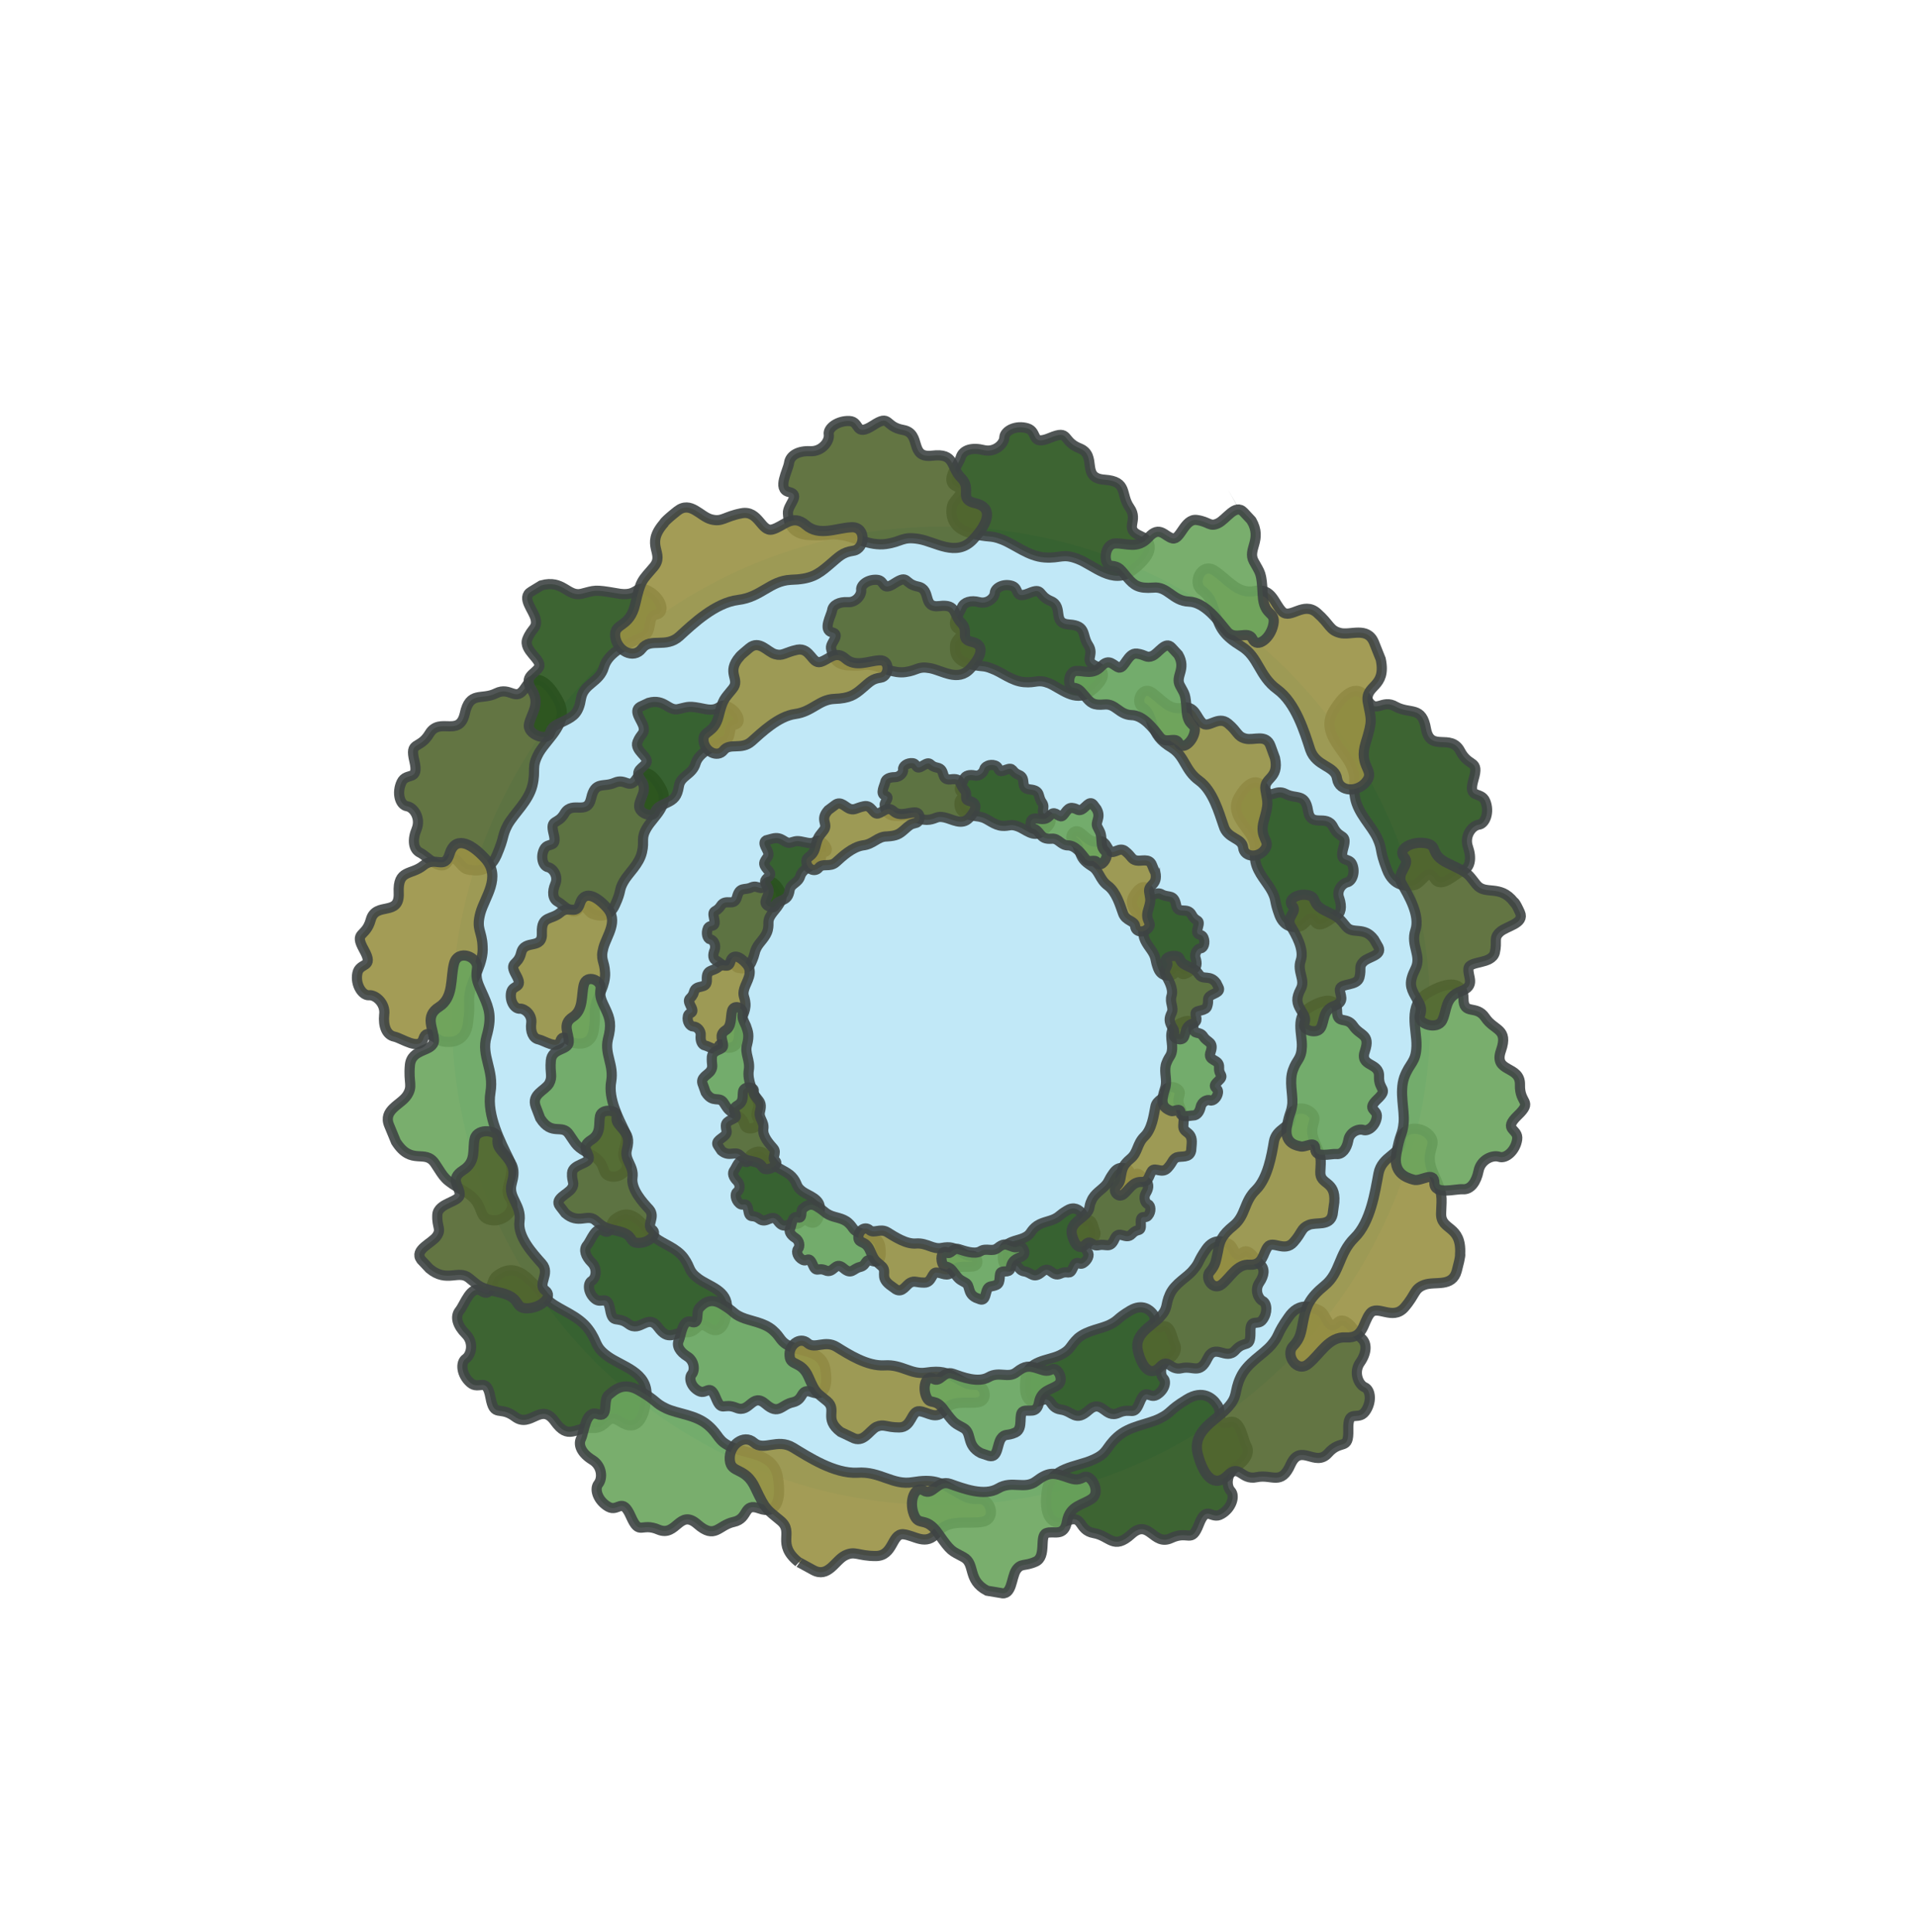 <?xml version="1.0" encoding="utf-8"?>
<!-- Generator: Adobe Illustrator 22.0.1, SVG Export Plug-In . SVG Version: 6.00 Build 0)  -->
<svg version="1.1" xmlns="http://www.w3.org/2000/svg" xmlns:xlink="http://www.w3.org/1999/xlink" x="0px" y="0px"
	 viewBox="0 0 342.8 345.5" style="enable-background:new 0 0 342.8 345.5;" xml:space="preserve">
<style type="text/css">
	.st0{fill:#AFA9A1;}
	.st1{fill:#C9E9F2;}
	.st2{opacity:0.29;}
	.st3{fill:#918C87;}
	.st4{opacity:0.81;fill:#F3FDFF;}
	.st5{opacity:0.52;fill:#918C87;}
	.st6{fill:#7A6E5A;}
	.st7{fill:#685D4E;}
	.st8{fill:#997B58;}
	.st9{fill:url(#SVGID_1_);}
	.st10{opacity:0.86;fill:#E6E8E8;}
	.st11{fill:#F4E8C9;}
	.st12{opacity:0.9;fill:#28541C;}
	.st13{opacity:0.9;fill:#999144;}
	.st14{opacity:0.9;fill:#53662F;}
	.st15{opacity:0.9;fill:#6BA55E;}
	.st16{fill:#E5AE25;}
	.st17{opacity:0.87;}
	.st18{fill:#FFCD2E;}
	.st19{opacity:0.9;}
	.st20{fill:#332B15;}
	.st21{fill:#4A4C4A;}
	.st22{fill:#61A3A0;}
	.st23{fill:#6FBCBA;}
	.st24{fill:#EFEFEF;stroke:#BABABA;stroke-width:1.107;stroke-miterlimit:10;}
	.st25{fill:#D8EAEA;}
	.st26{fill:#C4C4C4;}
	.st27{fill:#5A894E;}
	.st28{fill:#6BA55E;}
	.st29{fill:#A57C5D;}
	.st30{fill:#E5B283;}
	.st31{fill:#E8E467;}
	.st32{fill:#E05F3D;}
	.st33{fill:#CCC244;}
	.st34{fill:#65915A;}
	.st35{fill:#BA5542;}
	.st36{fill:#F7EBA6;}
	.st37{opacity:0.66;}
	.st38{fill:#D3C998;}
	.st39{fill:#5E4E3F;}
	.st40{fill:#EAE9E5;}
	.st41{fill:#D8D8D6;}
	.st42{fill:#6B5848;}
	.st43{fill:#D8D7D4;}
	.st44{fill:#C4C3C0;}
	.st45{fill:#ADACAC;}
	.st46{fill:#6EB7B1;}
	.st47{fill:#7A7857;}
	.st48{fill:#53662F;}
	.st49{fill:#28541C;}
	.st50{opacity:0.9;fill:#FFB05A;}
	.st51{opacity:0.9;fill:#A84E22;}
	.st52{opacity:0.9;fill:#C6472A;}
	.st53{fill:#1452C1;}
	.st54{opacity:0.71;fill:#93B7E2;}
	.st55{opacity:0.44;fill:#C8D6D6;}
	.st56{fill:#C8D6D6;}
	.st57{fill:#EFEFEF;stroke:#BABABA;stroke-width:0.908;stroke-miterlimit:10;}
	.st58{opacity:0.3;clip-path:url(#XMLID_11_);fill:#BACECD;}
	.st59{clip-path:url(#XMLID_11_);fill:#C7DDDB;}
	.st60{opacity:0.7;clip-path:url(#XMLID_11_);fill:#C7DDDB;}
	.st61{opacity:0.66;clip-path:url(#XMLID_11_);fill:#C7DDDB;}
	.st62{fill:#EAEAEA;}
	.st63{opacity:0.5;fill:#AEAFAF;}
	.st64{fill:#9CB7B6;}
	.st65{fill:#3E2004;}
	.st66{fill:#848C96;}
	.st67{fill:#D3D2CF;}
	.st68{fill:#B7B6B3;}
	.st69{opacity:0.92;fill:#6D523A;}
	.st70{fill:#D3B297;}
	.st71{fill:#A8A8A8;}
	.st72{fill:#A33C21;}
	.st73{fill:#BCAB93;}
	.st74{fill:#A89986;}
	.st75{fill:#968777;}
	.st76{fill:#386D20;}
	.st77{fill:url(#SVGID_2_);}
	.st78{opacity:0.22;fill:#F2EEEB;}
	.st79{fill:url(#SVGID_3_);}
	.st80{opacity:0.78;fill:#3E2004;}
	.st81{fill:none;stroke:#EAEAEA;stroke-width:2.636;stroke-miterlimit:10;}
	.st82{fill:#8C7858;}
	.st83{fill:#D8D2CA;}
	.st84{fill:#A55F30;}
	.st85{fill:#8E4A17;}
	.st86{fill:#95A02A;}
	.st87{opacity:0.73;fill:#404424;}
	.st88{fill:#5D672A;}
	.st89{fill:#97AA2C;}
	.st90{fill:#C9BFB5;}
	.st91{fill:#4C4845;}
	.st92{fill:#B5ACA3;}
	.st93{fill:#EDB294;}
	.st94{fill:#67646D;}
	.st95{fill:#F4E7DC;stroke:#BC7D4D;stroke-width:2.835;stroke-miterlimit:10;}
	.st96{fill:#577900;}
	.st97{fill:#E2EAC5;stroke:#577900;stroke-width:2.835;stroke-miterlimit:10;}
	.st98{fill:#E5336A;}
	.st99{fill:#34DEE2;}
	.st100{fill:#4EE234;}
	.st101{fill:#FFAD22;}
	.st102{fill:none;}
	.st103{opacity:0.15;fill:url(#SVGID_4_);}
	.st104{opacity:0.5;fill:url(#SVGID_5_);}
	.st105{fill:url(#SVGID_6_);}
	.st106{opacity:3.000000e-02;fill:none;stroke:#FFFFFF;stroke-width:2;stroke-miterlimit:10;}
	.st107{clip-path:url(#SVGID_8_);}
	.st108{opacity:0.1;}
	.st109{clip-path:url(#SVGID_10_);fill:url(#SVGID_11_);}
	.st110{opacity:0.22;clip-path:url(#SVGID_10_);fill:#F2EEEB;}
	.st111{clip-path:url(#SVGID_10_);fill:url(#SVGID_12_);}
	.st112{clip-path:url(#SVGID_10_);}
	.st113{opacity:0.78;clip-path:url(#SVGID_10_);fill:#3E2004;}
	.st114{clip-path:url(#SVGID_10_);fill:none;stroke:#EAEAEA;stroke-width:2.636;stroke-miterlimit:10;}
	.st115{clip-path:url(#SVGID_10_);fill:#8C7858;}
	.st116{clip-path:url(#SVGID_10_);fill:#EAEAEA;}
	.st117{clip-path:url(#SVGID_10_);fill:#D8D2CA;}
	.st118{fill:#AAD6D5;}
	.st119{fill:#A0773A;}
	.st120{opacity:0.63;fill:#896434;}
	.st121{opacity:0.3;clip-path:url(#XMLID_14_);fill:#BACECD;}
	.st122{clip-path:url(#XMLID_14_);fill:#C7DDDB;}
	.st123{opacity:0.7;clip-path:url(#XMLID_14_);fill:#C7DDDB;}
	.st124{opacity:0.66;clip-path:url(#XMLID_14_);fill:#C7DDDB;}
	.st125{opacity:0.3;clip-path:url(#XMLID_15_);fill:#BACECD;}
	.st126{clip-path:url(#XMLID_15_);fill:#C7DDDB;}
	.st127{opacity:0.7;clip-path:url(#XMLID_15_);fill:#C7DDDB;}
	.st128{opacity:0.66;clip-path:url(#XMLID_15_);fill:#C7DDDB;}
	.st129{opacity:0.3;clip-path:url(#XMLID_18_);fill:#BACECD;}
	.st130{clip-path:url(#XMLID_18_);fill:#C7DDDB;}
	.st131{opacity:0.7;clip-path:url(#XMLID_18_);fill:#C7DDDB;}
	.st132{opacity:0.66;clip-path:url(#XMLID_18_);fill:#C7DDDB;}
	.st133{fill:#C67C24;}
	.st134{opacity:0.63;fill:#AA6B27;}
	.st135{opacity:0.3;clip-path:url(#XMLID_22_);fill:#BACECD;}
	.st136{clip-path:url(#XMLID_22_);fill:#C7DDDB;}
	.st137{opacity:0.7;clip-path:url(#XMLID_22_);fill:#C7DDDB;}
	.st138{opacity:0.66;clip-path:url(#XMLID_22_);fill:#C7DDDB;}
	.st139{opacity:0.3;clip-path:url(#XMLID_23_);fill:#BACECD;}
	.st140{clip-path:url(#XMLID_23_);fill:#C7DDDB;}
	.st141{opacity:0.7;clip-path:url(#XMLID_23_);fill:#C7DDDB;}
	.st142{opacity:0.66;clip-path:url(#XMLID_23_);fill:#C7DDDB;}
	.st143{opacity:0.3;clip-path:url(#XMLID_24_);fill:#BACECD;}
	.st144{clip-path:url(#XMLID_24_);fill:#C7DDDB;}
	.st145{opacity:0.7;clip-path:url(#XMLID_24_);fill:#C7DDDB;}
	.st146{opacity:0.66;clip-path:url(#XMLID_24_);fill:#C7DDDB;}
	.st147{fill:#635040;}
	.st148{fill:#7A6759;}
	.st149{fill:#D39163;}
	.st150{opacity:0.3;clip-path:url(#XMLID_25_);fill:#BACECD;}
	.st151{clip-path:url(#XMLID_25_);fill:#C7DDDB;}
	.st152{opacity:0.7;clip-path:url(#XMLID_25_);fill:#C7DDDB;}
	.st153{opacity:0.66;clip-path:url(#XMLID_25_);fill:#C7DDDB;}
	.st154{fill:#C1C920;}
	.st155{fill:#E5DAD1;}
	.st156{fill:#F2EBE7;}
	.st157{fill:#FFCF48;stroke:#FFCF48;stroke-width:2.284;stroke-linejoin:round;stroke-miterlimit:10;}
	.st158{fill:#8CD665;}
	.st159{fill:#77624D;}
	.st160{fill:#B22E06;}
	.st161{fill:#685340;}
	.st162{fill:#F7CC46;}
	.st163{fill:#F4E8C9;stroke:#D18F2F;stroke-width:1.432;stroke-miterlimit:10;}
	.st164{fill:#B6E5ED;stroke:#191919;stroke-width:0.448;stroke-miterlimit:10;}
	.st165{fill:none;stroke:#191919;stroke-width:0.188;stroke-miterlimit:10;}
	.st166{fill:#44B25B;stroke:#191919;stroke-width:0.188;stroke-miterlimit:10;}
	.st167{fill:#E9F47C;stroke:#191919;stroke-width:0.448;stroke-miterlimit:10;}
	.st168{fill:#191919;}
	.st169{fill:#9B8686;stroke:#191919;stroke-width:0.188;stroke-miterlimit:10;}
	.st170{fill:#C1E8F7;}
	.st171{opacity:0.9;fill:#53662F;stroke:#3F4444;stroke-width:1.052;stroke-miterlimit:10;}
	.st172{opacity:0.9;fill:#999144;stroke:#3F4444;stroke-width:1.052;stroke-miterlimit:10;}
	.st173{opacity:0.9;fill:#6BA55E;stroke:#3F4444;stroke-width:1.052;stroke-miterlimit:10;}
	.st174{opacity:0.9;fill:#28541C;stroke:#3F4444;stroke-width:1.052;stroke-miterlimit:10;}
	.st175{fill:url(#SVGID_13_);stroke:#3F4444;stroke-width:0.913;stroke-miterlimit:10;}
	.st176{fill:#EAEAEA;stroke:#3F4444;stroke-width:0.913;stroke-miterlimit:10;}
	.st177{fill:url(#SVGID_14_);stroke:#0C0C0B;stroke-width:1.242;stroke-miterlimit:10;}
	.st178{fill:#51504F;stroke:#0C0C0B;stroke-width:1.127;stroke-miterlimit:10;}
	.st179{fill:#DEE2DE;stroke:#3F4444;stroke-width:0.498;stroke-miterlimit:10;}
	.st180{fill:#D1D1D1;stroke:#111111;stroke-width:1.099;stroke-miterlimit:10;}
	.st181{fill:#D1D1D1;stroke:#3F4444;stroke-width:0.462;stroke-miterlimit:10;}
	.st182{fill:#E8EAE8;stroke:#3F4444;stroke-width:0.498;stroke-miterlimit:10;}
	.st183{fill:#D1D1D1;stroke:#3F4444;stroke-width:0.462;stroke-linecap:round;stroke-linejoin:round;stroke-miterlimit:10;}
	.st184{fill:none;stroke:#3F4444;stroke-width:0.654;stroke-miterlimit:10;}
	.st185{fill:#F7F4ED;}
	.st186{fill:#BF5200;}
	.st187{fill:#FF0000;}
	.st188{fill:url(#SVGID_15_);stroke:#3F4444;stroke-width:0.913;stroke-miterlimit:10;}
	.st189{fill:url(#SVGID_16_);stroke:#0C0C0B;stroke-width:1.242;stroke-miterlimit:10;}
	.st190{fill:#A87E62;}
	.st191{opacity:0.86;}
	.st192{fill:#3F4444;}
	.st193{opacity:0.86;fill:#3F4444;}
	.st194{fill:url(#SVGID_17_);stroke:#3F4444;stroke-width:0.913;stroke-miterlimit:10;}
	.st195{fill:url(#SVGID_18_);stroke:#0C0C0B;stroke-width:1.242;stroke-miterlimit:10;}
	.st196{fill:#51504F;}
	.st197{fill:#DEE2DE;}
	.st198{fill:#D1D1D1;}
	.st199{fill:#E8EAE8;}
	.st200{fill:#EFEFEF;stroke:#BABABA;stroke-width:0.883;stroke-miterlimit:10;}
	.st201{clip-path:url(#SVGID_20_);}
	.st202{fill:url(#SVGID_21_);}
	.st203{opacity:0.15;fill:url(#SVGID_22_);}
	.st204{opacity:0.5;fill:url(#SVGID_23_);}
	.st205{fill:url(#SVGID_24_);}
	.st206{opacity:0.63;fill:#FFCD2E;}
	.st207{clip-path:url(#XMLID_26_);fill:#B3C4C3;}
	.st208{opacity:0.3;clip-path:url(#XMLID_27_);fill:#BACECD;}
	.st209{clip-path:url(#XMLID_27_);fill:#C7DDDB;}
	.st210{opacity:0.7;clip-path:url(#XMLID_27_);fill:#C7DDDB;}
	.st211{opacity:0.66;clip-path:url(#XMLID_27_);fill:#C7DDDB;}
	.st212{opacity:0.62;}
	.st213{clip-path:url(#XMLID_28_);fill:#B3C4C3;}
	.st214{clip-path:url(#XMLID_29_);fill:#B3C4C3;}
	.st215{fill:#B6E5ED;stroke:#191919;stroke-width:0.775;stroke-miterlimit:10;}
	.st216{fill:none;stroke:#191919;stroke-width:0.326;stroke-miterlimit:10;}
	.st217{fill:#44B25B;stroke:#191919;stroke-width:0.326;stroke-miterlimit:10;}
	.st218{fill:#E9F47C;stroke:#191919;stroke-width:0.775;stroke-miterlimit:10;}
	.st219{fill:#9B8686;stroke:#191919;stroke-width:0.326;stroke-miterlimit:10;}
	.st220{opacity:0.9;fill:#53662F;stroke:#3F4444;stroke-width:1.82;stroke-miterlimit:10;}
	.st221{opacity:0.9;fill:#999144;stroke:#3F4444;stroke-width:1.82;stroke-miterlimit:10;}
	.st222{opacity:0.9;fill:#6BA55E;stroke:#3F4444;stroke-width:1.82;stroke-miterlimit:10;}
	.st223{opacity:0.9;fill:#28541C;stroke:#3F4444;stroke-width:1.82;stroke-miterlimit:10;}
	.st224{fill:url(#SVGID_25_);stroke:#3F4444;stroke-width:1.58;stroke-miterlimit:10;}
	.st225{fill:#EAEAEA;stroke:#3F4444;stroke-width:1.58;stroke-miterlimit:10;}
	.st226{fill:url(#SVGID_26_);stroke:#0C0C0B;stroke-width:2.148;stroke-miterlimit:10;}
	.st227{fill:#51504F;stroke:#0C0C0B;stroke-width:1.95;stroke-miterlimit:10;}
	.st228{fill:#DEE2DE;stroke:#3F4444;stroke-width:0.861;stroke-miterlimit:10;}
	.st229{fill:#D1D1D1;stroke:#111111;stroke-width:1.902;stroke-miterlimit:10;}
	.st230{fill:#D1D1D1;stroke:#3F4444;stroke-width:0.8;stroke-miterlimit:10;}
	.st231{fill:#E8EAE8;stroke:#3F4444;stroke-width:0.861;stroke-miterlimit:10;}
	.st232{fill:#D1D1D1;stroke:#3F4444;stroke-width:0.8;stroke-linecap:round;stroke-linejoin:round;stroke-miterlimit:10;}
	.st233{fill:none;stroke:#3F4444;stroke-width:1.131;stroke-miterlimit:10;}
	.st234{opacity:0.3;clip-path:url(#XMLID_30_);fill:#BACECD;}
	.st235{clip-path:url(#XMLID_30_);fill:#C7DDDB;}
	.st236{opacity:0.7;clip-path:url(#XMLID_30_);fill:#C7DDDB;}
	.st237{opacity:0.66;clip-path:url(#XMLID_30_);fill:#C7DDDB;}
	.st238{opacity:0.3;clip-path:url(#XMLID_31_);fill:#BACECD;}
	.st239{clip-path:url(#XMLID_31_);fill:#C7DDDB;}
	.st240{opacity:0.7;clip-path:url(#XMLID_31_);fill:#C7DDDB;}
	.st241{opacity:0.66;clip-path:url(#XMLID_31_);fill:#C7DDDB;}
	.st242{fill:#FFCF48;stroke:#FFCF48;stroke-width:0.593;stroke-linejoin:round;stroke-miterlimit:10;}
	.st243{fill:#FFCF48;stroke:#FFCF48;stroke-width:0.769;stroke-linejoin:round;stroke-miterlimit:10;}
	.st244{clip-path:url(#XMLID_32_);fill:#B3C4C3;}
	.st245{clip-path:url(#XMLID_33_);fill:#B3C4C3;}
</style>
<g id="Layer_4">
</g>
<g id="Layer_3">
</g>
<g id="Layer_2">
</g>
<g id="Layer_1">
</g>
<g id="Layer_6">
</g>
<g id="Layer_5">
	<g>
		<circle class="st170" cx="168.3" cy="181.7" r="87.5"/>
		<g>
			<path class="st220" d="M110,161.8c1.2-2.6,0.6-2.5,1.5-4.1c0.9-1.6,2.8-3.1,3.3-5.3c0.5-2.1-0.3-2.4,0.9-4.4c1.2-2,4.1-4,2.6-6.9
				c-1.5-2.8-3.2-3.8-4.5-1.8c-1.3,2-1.9-0.2-3.9,0.7c-2,0.9-3.5-0.4-4.2,2.8c-0.7,3.1-3.3,0.4-4.7,2.6c-1.3,2.3-2.7,0.9-2,3.7
				c0.7,2.8-1,1.4-1.7,2.8c-0.7,1.4-0.2,3,0.7,3.2c0.9,0.2,1.9,1.6,1.3,3c-0.6,1.4-0.5,2.7,0.5,3.2c0.9,0.5,2.8,2.7,3.7,1.2
				c1-1.4,1.6,0.8,2.6,1C107.2,163.9,109,164.1,110,161.8z"/>
			<path class="st221" d="M106.2,184.1c0.4-2.8-0.1-2.6,0.3-4.3c0.4-1.7,1.8-3.6,1.7-5.8s-0.9-2.3-0.3-4.5c0.6-2.2,2.8-4.8,0.6-7.2
				s-4.1-2.9-4.8-0.7s-1.9,0.2-3.5,1.6c-1.6,1.4-3.4,0.5-3.3,3.6c0.2,3.2-3.1,1.1-3.7,3.6s-2.3,1.5-0.9,4s-0.6,1.6-0.9,3.1
				c-0.3,1.5,0.6,3,1.6,2.9c0.9,0,2.2,1.1,2,2.6c-0.2,1.5,0.3,2.7,1.3,2.9s3.4,1.9,3.9,0.3c0.5-1.6,1.7,0.4,2.8,0.4
				C104.1,186.8,105.9,186.6,106.2,184.1z"/>
			<path class="st222" d="M96.6,200c2.1,3.3,3.9,0.9,5.2,2.9c1.4,2,1.1,2.1,4,3.7c2.9,1.6,1.5,3.4,3.4,3.8s3.7-1.5,2.6-2.9
				s0.9-3.1-0.1-5.2s-3-5.8-2.4-8.9c0.5-3-1.2-4.8-0.6-7.5c0.7-2.6,0.4-3.7-0.4-5.4c-0.8-1.7-1.1-2.2-0.9-3.7c0.2-1.5-2.5-2.6-3-0.7
				c-0.5,2,0,4.5-2,5.8s-0.6,2.9-0.7,4.5c-0.1,1.5-3,1-3.2,3.3s0.4,2.8-0.3,4.1c-0.8,1.3-3.2,1.9-2.4,4.1
				C96.6,200,96.6,200,96.6,200z"/>
			<path class="st223" d="M116,125.7c2.9-0.8,3.5,1.6,5.4,1.1c1.8-0.4,1.7-0.6,4.6,0s2.5-1.2,4.2-0.4c1.7,0.8,2.6,2.9,1.2,3.2
				s-0.3,2.3-1.9,3c-1.6,0.7-4.5,1.9-5.1,3.9c-0.6,2.1-2.7,2.2-3,4.1s-0.9,2.4-2.2,3c-1.2,0.6-1.7,0.7-2.1,1.7s-3,0.2-2.8-1.3
				s1.6-2.7,0.3-4.5s0.5-2.1,1-3.1c0.5-1-2.2-2.2-1.6-3.7c0.6-1.5,1.3-1.4,1.1-2.6c-0.2-1.2-2-2.9-0.6-3.7
				C116,125.7,116,125.7,116,125.7z"/>
			<path class="st223" d="M114.2,218.2c2.1,2,1.6,2.1,3,3.2c1.4,1.1,3.8,1.8,5.1,3.6s0.7,2.3,2.6,3.7c1.9,1.4,5.3,2.1,5.1,5.3
				c-0.2,3.2-1.4,4.8-3.4,3.4c-2-1.3-1.7,0.9-3.9,0.9c-2.2-0.1-3.1,1.7-5-0.9c-1.9-2.6-3.2,1-5.3-0.6c-2.1-1.6-2.8,0.2-3.3-2.6
				c-0.5-2.8-1.5-0.9-2.7-1.9c-1.2-1-1.4-2.7-0.6-3.2c0.8-0.5,1.1-2.2,0-3.3c-1.1-1.1-1.5-2.3-0.8-3.1c0.7-0.8,1.5-3.5,2.9-2.6
				c1.5,0.9,1.1-1.3,2-2C110.8,217.4,112.3,216.5,114.2,218.2z"/>
			<path class="st222" d="M129,233.2c2.4,1.4,2,1.7,3.6,2.4s4,0.9,5.6,2.3c1.6,1.4,1.2,2.1,3.3,3s5.5,0.7,6.1,3.9
				c0.5,3.2-0.2,5-2.4,4.2c-2.2-0.8-1.3,1.3-3.4,1.8c-2.1,0.4-2.5,2.4-4.9,0.3c-2.4-2.1-2.8,1.7-5.2,0.7c-2.4-1-2.6,0.9-3.7-1.8
				c-1.1-2.7-1.6-0.5-3-1.2s-1.9-2.3-1.3-3c0.6-0.7,0.5-2.4-0.8-3.2c-1.3-0.8-2-1.9-1.5-2.9c0.4-0.9,0.6-3.8,2.2-3.3
				c1.6,0.6,0.8-1.6,1.4-2.4C125.7,233.2,126.9,232,129,233.2z"/>
			<path class="st221" d="M150.3,256.1c-3.1-2.4-0.5-3.9-2.4-5.5c-1.9-1.6-2-1.3-3.3-4.3c-1.3-3-3.3-1.9-3.4-3.8
				c-0.2-1.9,1.8-3.5,3.2-2.3c1.3,1.2,3.1-0.6,5.2,0.7s5.5,3.5,8.6,3.3c3.1-0.2,4.7,1.7,7.4,1.3s3.7,0,5.3,0.9s2.1,1.3,3.6,1.3
				c1.6-0.1,2.4,2.8,0.4,3.1c-2,0.3-4.5-0.5-6,1.4s-3,0.3-4.5,0.2c-1.5-0.1-1.3,2.9-3.6,2.9c-2.4,0-2.7-0.7-4.1-0.1
				c-1.3,0.7-2.3,3-4.3,1.9C150.3,256.1,150.3,256.1,150.3,256.1z"/>
			<path class="st220" d="M101.1,217c2.3,2,3.9,0.1,5.3,1.2s1.2,1.3,4.2,2s1.7,2.1,3.6,2.1s3.5-1.6,2.4-2.4s0.7-2.2-0.5-3.6
				c-1.2-1.3-3.3-3.6-3-5.7c0.3-2.1-1.5-3.1-1-5c0.5-1.9,0.1-2.6-0.7-3.6c-0.9-1.1-1.3-1.3-1.1-2.4c0.1-1.1-2.7-1.4-3,0
				s0.3,3.1-1.6,4.3c-1.9,1.2-0.5,2.1-0.4,3.2c0,1.1-2.9,1.1-3,2.7c-0.1,1.6,0.6,1.8-0.1,2.8c-0.7,1-3.1,1.8-2.1,3.1
				C101.1,217,101.1,217,101.1,217z"/>
			<path class="st223" d="M202.1,234.4c-2.5,1.5-2,1.7-3.6,2.5c-1.6,0.8-4,1-5.7,2.4c-1.6,1.5-1.2,2.1-3.3,3.1
				c-2.1,1-5.7,0.9-6.1,4.1c-0.4,3.2,0.4,4.9,2.7,4c2.2-0.9,1.4,1.3,3.6,1.6s2.6,2.3,5,0.1c2.4-2.1,2.9,1.6,5.3,0.5
				c2.4-1.1,2.7,0.8,3.8-1.9s1.7-0.6,3-1.3c1.4-0.8,1.9-2.4,1.2-3c-0.6-0.7-0.6-2.4,0.7-3.2c1.3-0.8,1.9-1.9,1.4-2.9
				c-0.5-0.9-0.7-3.8-2.4-3.1c-1.6,0.6-0.8-1.6-1.6-2.4C205.6,234.3,204.3,233.1,202.1,234.4z"/>
			<path class="st220" d="M215.7,223.4c-1.6,2.3-1.1,2.3-2.3,3.7c-1.1,1.4-3.3,2.4-4.2,4.4c-0.9,2-0.2,2.4-1.8,4.1s-4.7,3-3.9,6.1
				s2.3,4.5,3.9,2.8s1.8,0.7,3.9,0.2c2.1-0.5,3.2,1.2,4.6-1.7s3.3,0.4,5-1.5c1.7-1.9,2.7-0.2,2.7-3.1c-0.1-2.9,1.3-1.1,2.2-2.4
				c0.9-1.2,0.8-2.9,0-3.3c-0.8-0.4-1.5-2-0.6-3.3c0.9-1.3,1-2.5,0.2-3.2c-0.8-0.7-2.1-3.3-3.3-2.1s-1.4-1.1-2.3-1.6
				C218.8,222,217.1,221.4,215.7,223.4z"/>
			<path class="st221" d="M238.6,215c0.3-3.9-2.6-3-2.5-5.4c0.1-2.4,0.3-2.4-1-5.4s0.8-3.7-0.5-5.1c-1.3-1.4-3.9-1-3.8,0.8
				c0,1.8-2.6,1.9-3,4.3c-0.4,2.4-1.1,6.5-3.2,8.6c-2.2,2.1-1.8,4.6-4,6.4c-2.1,1.7-2.5,2.7-2.8,4.6c-0.4,1.8-0.4,2.4-1.4,3.6
				c-1.1,1.1,0.5,3.6,2.1,2.3s2.7-3.7,5-3.5c2.4,0.1,2.3-2,3.2-3.2s3,1,4.6-0.8s1.3-2.5,2.7-3.1c1.4-0.6,3.8,0.3,4.3-1.9
				C238.6,215,238.6,215,238.6,215z"/>
			<path class="st222" d="M175.4,259.9c-2.7-1.4-1.5-3.6-3.1-4.5s-1.6-0.7-3.4-3.1c-1.7-2.5-2.6-0.8-3.3-2.6
				c-0.7-1.8,0.1-3.9,1.3-3.1c1.2,0.8,1.8-1.5,3.5-0.9c1.7,0.6,4.5,1.7,6.4,0.6c1.9-1.1,3.5,0.3,5-0.9s2.3-1.1,3.6-0.7
				c1.3,0.4,1.7,0.7,2.7,0.2c1-0.5,2.3,1.9,1.1,2.8c-1.2,0.9-3,0.9-3.4,3.1c-0.4,2.2-1.8,1.2-2.8,1.6c-1,0.4,0.1,3.1-1.4,3.8
				s-1.9,0.1-2.6,1.1s-0.5,3.5-2.1,3.1C175.4,259.9,175.4,259.9,175.4,259.9z"/>
			<path class="st223" d="M228.8,163.7c-1-2.7-0.5-2.6-1.3-4.2c-0.8-1.6-2.6-3.3-3-5.4c-0.4-2.2,0.4-2.4-0.7-4.5
				c-1.1-2-3.9-4.2-2.3-7c1.6-2.8,3.4-3.6,4.6-1.5s1.9-0.1,3.8,0.9s3.5-0.2,4,3s3.3,0.5,4.5,2.9s2.6,1,1.8,3.8s1,1.5,1.6,2.9
				c0.6,1.4,0,3-0.9,3.2s-2,1.5-1.4,2.9c0.5,1.5,0.3,2.7-0.6,3.1s-2.9,2.5-3.8,1c-0.9-1.5-1.6,0.7-2.7,0.9
				C231.5,165.9,229.7,166,228.8,163.7z"/>
			<path class="st222" d="M230.1,201.6c0.5-2.8,0.8-2.4,1-4.2c0.1-1.8-0.6-4,0.1-6c0.7-2,1.5-1.9,1.6-4.2c0.1-2.3-1.3-5.4,1.5-7.1
				c2.8-1.6,4.8-1.6,4.8,0.8s1.7,0.8,2.9,2.6c1.2,1.8,3.1,1.4,2.1,4.4c-1.1,3,2.6,2,2.5,4.6c-0.1,2.6,1.8,2.1-0.3,4.1
				c-2.1,2,0.1,1.7-0.1,3.2c-0.2,1.5-1.5,2.6-2.4,2.3c-0.9-0.3-2.5,0.4-2.7,1.9c-0.3,1.5-1.1,2.5-2.1,2.4c-1-0.1-3.8,0.8-3.8-0.9
				c0-1.7-1.8-0.1-2.8-0.5C231.3,204.8,229.7,204.1,230.1,201.6z"/>
			<path class="st221" d="M228,135.6c0.8,3.8-2.1,3.4-1.7,5.7c0.4,2.4,0.6,2.3-0.3,5.5c-0.9,3.2,1.3,3.5,0.2,5.1s-3.7,1.5-3.9-0.3
				c-0.2-1.8-2.8-1.5-3.5-3.9c-0.8-2.3-1.9-6.3-4.4-8.1c-2.5-1.8-2.5-4.3-4.8-5.8c-2.3-1.4-2.8-2.4-3.5-4.1
				c-0.6-1.8-0.7-2.4-1.9-3.3s0-3.7,1.7-2.6c1.7,1.1,3.1,3.3,5.5,2.8c2.3-0.5,2.5,1.7,3.6,2.7c1.1,1.1,2.8-1.4,4.6,0.1
				c1.8,1.5,1.6,2.3,3.1,2.7c1.5,0.4,3.7-0.9,4.5,1.3C228,135.6,228,135.6,228,135.6z"/>
			<path class="st220" d="M245.7,168c-1.8-2.4-3.8-0.8-5-2.3c-1.2-1.4-1-1.5-3.7-2.8c-2.7-1.3-1.3-2.4-3.1-2.8s-3.8,0.8-2.8,1.9
				c1,1.1-1.2,2-0.3,3.6c0.9,1.5,2.5,4.2,1.8,6.2s0.9,3.4,0,5.1s-0.7,2.5,0,3.7s1,1.5,0.6,2.6c-0.3,1,2.3,1.9,3,0.6s0.3-3.1,2.4-3.9
				s0.9-2,1-3c0.2-1.1,3.1-0.5,3.5-2.1s-0.2-1.9,0.7-2.8s3.4-1.1,2.7-2.6C245.7,168,245.7,168,245.7,168z"/>
			<path class="st223" d="M173.1,118.7c2.8,0.7,2.6,0.2,4.3,0.9c1.7,0.6,3.5,2.2,5.7,2.4c2.2,0.2,2.4-0.6,4.5,0.2
				c2.1,0.9,4.6,3.4,7.2,1.6c2.6-1.9,3.3-3.7,1.1-4.7c-2.2-1-0.1-1.9-1.3-3.7c-1.2-1.8-0.2-3.5-3.4-3.7c-3.2-0.2-0.9-3.2-3.3-4.2
				s-1.3-2.5-3.9-1.4c-2.7,1.1-1.6-0.8-3-1.3c-1.5-0.5-3,0.3-3.1,1.2c0,0.9-1.3,2.1-2.8,1.7s-2.7,0-3.1,0.9c-0.3,1-2.2,3.1-0.6,3.9
				s-0.5,1.7-0.6,2.8S170.7,118,173.1,118.7z"/>
			<path class="st220" d="M151.7,119c2.8,0.2,2.6-0.3,4.3,0c1.8,0.3,3.8,1.5,5.9,1.2c2.2-0.3,2.2-1.1,4.4-0.7c2.2,0.4,5,2.5,7.2,0.1
				s2.6-4.3,0.3-4.8s-0.4-1.9-1.9-3.4c-1.5-1.5-0.7-3.4-3.9-3c-3.2,0.4-1.3-3-3.9-3.5c-2.5-0.5-1.6-2.2-4.1-0.6
				c-2.4,1.6-1.6-0.5-3.2-0.6s-2.9,0.9-2.8,1.8c0.1,0.9-0.9,2.3-2.4,2.2c-1.5-0.1-2.7,0.5-2.8,1.5c-0.2,1-1.7,3.5,0,3.9
				c1.6,0.4-0.3,1.8-0.2,2.8C148.9,117.2,149.2,118.9,151.7,119z"/>
			<path class="st221" d="M132.3,117.4c-2.6,3,0.2,4-1.3,5.8c-1.5,1.9-1.7,1.7-2.5,4.9s-2.9,2.5-2.7,4.4c0.2,1.9,2.5,3.1,3.6,1.7
				c1.1-1.4,3.2,0,5-1.6c1.8-1.6,4.8-4.5,7.8-4.9s4.3-2.6,7-2.7s3.6-0.7,5-1.9c1.4-1.2,1.8-1.7,3.3-1.9c1.5-0.2,1.8-3.2-0.2-3.1
				s-4.3,1.3-6.1-0.3s-3,0.2-4.5,0.6s-1.8-2.6-4.1-2.2c-2.3,0.5-2.6,1.2-4,0.8c-1.4-0.4-2.8-2.6-4.6-1.1S132.3,117.4,132.3,117.4z"
				/>
			<path class="st222" d="M210.7,117.1c1.5,2.6-0.6,3.8,0.3,5.5c0.9,1.7,1,1.4,1.2,4.5s1.8,2.1,1.4,3.9c-0.4,1.8-2.2,3.2-2.8,1.9
				c-0.6-1.3-2.3,0.3-3.4-1.1c-1.1-1.4-2.9-3.9-5.1-3.9c-2.2-0.1-2.8-2.1-4.8-1.9c-2,0.2-2.5-0.3-3.4-1.4c-0.9-1-1.1-1.5-2.2-1.6
				c-1.1-0.1-0.9-2.9,0.5-3s3,0.8,4.5-0.8s2.2-0.1,3.2,0.2c1,0.2,1.6-2.7,3.2-2.5c1.6,0.2,1.7,0.9,2.8,0.4s2.3-2.7,3.4-1.5
				C210.7,117.1,210.7,117.1,210.7,117.1z"/>
		</g>
		<g>
			<path class="st220" d="M134.4,172c0.7-1.6,0.4-1.5,0.9-2.5c0.5-1,1.7-1.9,2-3.2c0.3-1.3-0.2-1.5,0.6-2.7s2.5-2.5,1.6-4.2
				c-0.9-1.7-2-2.3-2.7-1.1c-0.8,1.2-1.2-0.1-2.4,0.4c-1.2,0.6-2.1-0.2-2.6,1.7c-0.5,1.9-2,0.2-2.9,1.6s-1.6,0.5-1.2,2.3
				s-0.6,0.9-1.1,1.7c-0.4,0.9-0.1,1.9,0.4,2c0.6,0.1,1.1,1,0.8,1.9c-0.4,0.9-0.3,1.7,0.3,1.9c0.6,0.3,1.7,1.6,2.3,0.7
				c0.6-0.9,1,0.5,1.6,0.6S133.8,173.5,134.4,172z"/>
			<path class="st221" d="M132.1,185.7c0.2-1.7,0-1.6,0.2-2.6s1.1-2.2,1-3.6c-0.1-1.3-0.6-1.4-0.2-2.7c0.4-1.3,1.7-2.9,0.4-4.4
				c-1.3-1.5-2.5-1.8-2.9-0.4s-1.2,0.1-2.2,1c-1,0.8-2.1,0.3-2,2.2c0.1,1.9-1.9,0.7-2.3,2.2c-0.4,1.5-1.4,0.9-0.6,2.5
				c0.9,1.6-0.4,1-0.5,1.9c-0.2,0.9,0.4,1.8,1,1.8s1.4,0.7,1.3,1.6c-0.1,0.9,0.2,1.7,0.8,1.8c0.6,0.1,2.1,1.2,2.4,0.2
				c0.3-1,1.1,0.2,1.7,0.2C130.8,187.4,131.9,187.2,132.1,185.7z"/>
			<path class="st222" d="M126.2,195.4c1.3,2,2.4,0.6,3.2,1.8c0.8,1.2,0.7,1.3,2.4,2.3c1.8,1,0.9,2.1,2.1,2.3
				c1.2,0.2,2.3-0.9,1.6-1.8c-0.7-0.9,0.6-1.9-0.1-3.2c-0.7-1.3-1.8-3.6-1.5-5.4s-0.8-3-0.3-4.6c0.4-1.6,0.2-2.2-0.2-3.3
				c-0.5-1.1-0.7-1.3-0.6-2.3s-1.6-1.6-1.9-0.4c-0.3,1.2,0,2.8-1.2,3.5c-1.2,0.8-0.4,1.8-0.4,2.7c0,0.9-1.8,0.6-2,2
				c-0.1,1.4,0.3,1.7-0.2,2.5s-2,1.2-1.4,2.5C126.2,195.4,126.2,195.4,126.2,195.4z"/>
			<path class="st223" d="M138.1,150c1.8-0.5,2.2,1,3.3,0.7c1.1-0.3,1-0.4,2.8,0c1.8,0.4,1.5-0.7,2.5-0.2c1,0.5,1.6,1.8,0.7,1.9
				s-0.2,1.4-1.2,1.9c-1,0.4-2.7,1.1-3.1,2.4c-0.4,1.3-1.7,1.3-1.9,2.5c-0.2,1.2-0.6,1.5-1.3,1.8s-1,0.4-1.3,1
				c-0.2,0.6-1.9,0.1-1.7-0.8s1-1.6,0.2-2.8c-0.8-1.1,0.3-1.3,0.6-1.9c0.3-0.6-1.3-1.4-1-2.3c0.4-0.9,0.8-0.9,0.7-1.6
				c-0.1-0.7-1.2-1.8-0.4-2.3C138.1,150,138.1,150,138.1,150z"/>
			<path class="st223" d="M137,206.6c1.3,1.2,1,1.3,1.8,2c0.9,0.7,2.3,1.1,3.1,2.2s0.4,1.4,1.6,2.3c1.1,0.8,3.3,1.3,3.1,3.2
				c-0.1,2-0.9,2.9-2.1,2.1c-1.2-0.8-1,0.6-2.4,0.5c-1.3-0.1-1.9,1-3-0.5s-2,0.6-3.3-0.4c-1.3-1-1.7,0.2-2-1.6
				c-0.3-1.7-0.9-0.5-1.6-1.2c-0.7-0.6-0.8-1.7-0.4-2c0.5-0.3,0.7-1.3,0-2s-0.9-1.4-0.5-1.9c0.4-0.5,0.9-2.2,1.8-1.6
				c0.9,0.6,0.7-0.8,1.2-1.2C134.9,206.1,135.9,205.5,137,206.6z"/>
			<path class="st222" d="M146.1,215.8c1.5,0.9,1.2,1,2.2,1.5c1,0.5,2.4,0.5,3.4,1.4c1,0.9,0.7,1.3,2,1.8c1.3,0.5,3.4,0.5,3.7,2.4
				c0.3,2-0.1,3.1-1.5,2.6c-1.3-0.5-0.8,0.8-2.1,1.1c-1.3,0.3-1.5,1.5-3,0.2c-1.5-1.3-1.7,1.1-3.2,0.4c-1.4-0.6-1.6,0.6-2.3-1.1
				c-0.7-1.6-1-0.3-1.8-0.8c-0.8-0.4-1.2-1.4-0.8-1.9s0.3-1.5-0.5-2c-0.8-0.5-1.2-1.2-0.9-1.7c0.3-0.6,0.3-2.3,1.3-2
				c1,0.4,0.5-1,0.9-1.5C144,215.8,144.8,215,146.1,215.8z"/>
			<path class="st221" d="M159.1,229.8c-1.9-1.5-0.3-2.4-1.5-3.4c-1.1-1-1.2-0.8-2-2.7s-2-1.2-2.1-2.3c-0.1-1.2,1.1-2.2,2-1.4
				c0.8,0.7,1.9-0.4,3.2,0.4c1.3,0.8,3.4,2.2,5.2,2c1.9-0.1,2.9,1.1,4.5,0.8s2.2,0,3.2,0.6c1,0.6,1.3,0.8,2.2,0.8
				c1,0,1.5,1.7,0.2,1.9s-2.8-0.3-3.7,0.9c-0.9,1.1-1.8,0.2-2.8,0.2c-0.9-0.1-0.8,1.8-2.2,1.8c-1.5,0-1.7-0.4-2.5,0
				c-0.8,0.4-1.4,1.9-2.6,1.2C159.1,229.8,159.1,229.8,159.1,229.8z"/>
			<path class="st220" d="M129,205.8c1.4,1.2,2.4,0,3.3,0.8s0.8,0.8,2.6,1.2s1.1,1.3,2.2,1.3c1.1,0,2.2-1,1.5-1.5
				c-0.7-0.5,0.4-1.4-0.3-2.2c-0.7-0.8-2-2.2-1.8-3.5c0.2-1.3-0.9-1.9-0.6-3.1c0.3-1.2,0.1-1.6-0.4-2.2c-0.5-0.7-0.8-0.8-0.7-1.5
				c0.1-0.7-1.6-0.9-1.9,0c-0.2,0.9,0.2,1.9-1,2.6c-1.2,0.7-0.3,1.3-0.3,1.9s-1.8,0.7-1.8,1.7s0.4,1.1-0.1,1.7s-1.9,1.1-1.3,1.9
				C129,205.8,129,205.8,129,205.8z"/>
			<path class="st223" d="M190.8,216.5c-1.5,0.9-1.2,1-2.2,1.5c-1,0.5-2.5,0.6-3.5,1.5c-1,0.9-0.7,1.3-2,1.9s-3.5,0.6-3.7,2.5
				c-0.3,1.9,0.3,3,1.6,2.5s0.9,0.8,2.2,1c1.3,0.2,1.6,1.4,3.1,0.1c1.5-1.3,1.8,1,3.3,0.3c1.5-0.7,1.6,0.5,2.3-1.1
				c0.7-1.6,1-0.3,1.8-0.8c0.8-0.5,1.2-1.5,0.8-1.9c-0.4-0.4-0.4-1.5,0.4-2c0.8-0.5,1.2-1.2,0.9-1.8c-0.3-0.6-0.4-2.3-1.4-1.9
				s-0.5-0.9-1-1.4S192.1,215.7,190.8,216.5z"/>
			<path class="st220" d="M199.1,209.8c-1,1.4-0.7,1.4-1.4,2.2c-0.7,0.8-2,1.5-2.5,2.7c-0.6,1.2-0.1,1.5-1.1,2.5s-2.9,1.8-2.4,3.7
				s1.4,2.7,2.4,1.7c1-1,1.1,0.4,2.4,0.1c1.3-0.3,2,0.7,2.8-1.1c0.8-1.8,2,0.3,3.1-0.9c1.1-1.2,1.7-0.1,1.6-1.9s0.8-0.7,1.3-1.4
				c0.6-0.7,0.5-1.8,0-2s-0.9-1.2-0.4-2c0.5-0.8,0.6-1.6,0.1-2c-0.5-0.4-1.3-2-2-1.3c-0.7,0.7-0.8-0.7-1.4-1
				C201,208.9,200,208.5,199.1,209.8z"/>
			<path class="st221" d="M213.1,204.6c0.2-2.4-1.6-1.8-1.5-3.3s0.2-1.4-0.6-3.3c-0.8-1.8,0.5-2.3-0.3-3.1c-0.8-0.8-2.4-0.6-2.3,0.5
				s-1.6,1.2-1.8,2.6c-0.3,1.5-0.6,4-2,5.3c-1.3,1.3-1.1,2.8-2.4,3.9c-1.3,1.1-1.5,1.7-1.7,2.8s-0.2,1.5-0.9,2.2s0.3,2.2,1.3,1.4
				s1.6-2.2,3.1-2.2c1.5,0.1,1.4-1.2,2-2c0.6-0.7,1.8,0.6,2.8-0.5c1-1.1,0.8-1.5,1.6-1.9c0.9-0.3,2.3,0.2,2.6-1.2
				C213.1,204.6,213.1,204.6,213.1,204.6z"/>
			<path class="st222" d="M174.5,232.1c-1.6-0.8-0.9-2.2-1.9-2.7c-1-0.6-1-0.4-2.1-1.9s-1.6-0.5-2-1.6c-0.4-1.1,0.1-2.4,0.8-1.9
				s1.1-0.9,2.1-0.6s2.8,1,3.9,0.4c1.1-0.7,2.1,0.2,3.1-0.6s1.4-0.7,2.2-0.4c0.8,0.3,1,0.4,1.6,0.1c0.6-0.3,1.4,1.2,0.7,1.7
				s-1.8,0.5-2.1,1.9c-0.2,1.3-1.1,0.7-1.7,1c-0.6,0.2,0,1.9-0.9,2.3s-1.2,0.1-1.6,0.7c-0.4,0.6-0.3,2.2-1.3,1.9
				C174.5,232.1,174.5,232.1,174.5,232.1z"/>
			<path class="st223" d="M207.1,173.2c-0.6-1.6-0.3-1.6-0.8-2.6c-0.5-1-1.6-2-1.8-3.3s0.2-1.5-0.4-2.7s-2.4-2.6-1.4-4.3
				c1-1.7,2.1-2.2,2.8-0.9c0.7,1.3,1.2-0.1,2.3,0.6c1.2,0.6,2.1-0.1,2.5,1.8c0.3,1.9,2,0.3,2.8,1.8s1.6,0.6,1.1,2.3
				c-0.5,1.7,0.6,0.9,1,1.8c0.4,0.9,0,1.9-0.5,1.9s-1.2,0.9-0.9,1.8c0.3,0.9,0.2,1.7-0.4,1.9c-0.6,0.3-1.8,1.5-2.3,0.6
				c-0.5-0.9-1,0.4-1.6,0.5S207.7,174.7,207.1,173.2z"/>
			<path class="st222" d="M207.9,196.4c0.3-1.7,0.5-1.5,0.6-2.6s-0.4-2.5,0.1-3.7c0.5-1.3,0.9-1.2,1-2.5c0.1-1.4-0.8-3.3,0.9-4.3
				c1.7-1,2.9-1,2.9,0.5c0,1.4,1.1,0.5,1.8,1.6s1.9,0.9,1.3,2.7c-0.7,1.8,1.6,1.2,1.5,2.8c-0.1,1.6,1.1,1.3-0.2,2.5
				c-1.3,1.2,0.1,1,0,2c-0.1,0.9-0.9,1.6-1.4,1.4c-0.5-0.2-1.5,0.2-1.7,1.2c-0.2,0.9-0.7,1.5-1.3,1.5c-0.6,0-2.3,0.5-2.3-0.5
				c0-1-1.1-0.1-1.7-0.3C208.7,198.4,207.7,198,207.9,196.4z"/>
			<path class="st221" d="M206.6,156c0.5,2.4-1.3,2.1-1.1,3.5s0.4,1.4-0.2,3.3c-0.6,1.9,0.8,2.2,0.1,3.1c-0.7,1-2.3,0.9-2.4-0.2
				c-0.1-1.1-1.7-0.9-2.2-2.4c-0.5-1.4-1.2-3.8-2.7-4.9c-1.5-1.1-1.5-2.7-2.9-3.5c-1.4-0.9-1.7-1.4-2.1-2.5c-0.4-1.1-0.4-1.4-1.2-2
				c-0.8-0.6,0-2.2,1.1-1.6c1.1,0.7,1.9,2,3.3,1.7c1.4-0.3,1.5,1,2.2,1.7c0.7,0.7,1.7-0.9,2.8,0.1c1.1,0.9,1,1.4,1.9,1.6
				c0.9,0.2,2.3-0.5,2.8,0.8S206.6,156,206.6,156z"/>
			<path class="st220" d="M217.5,175.8c-1.1-1.5-2.3-0.5-3-1.4c-0.7-0.9-0.6-0.9-2.3-1.7s-0.8-1.5-1.9-1.7s-2.3,0.5-1.7,1.1
				c0.6,0.6-0.7,1.2-0.2,2.2c0.5,0.9,1.5,2.5,1.1,3.8c-0.4,1.2,0.5,2.1,0,3.1s-0.4,1.5,0,2.3c0.4,0.7,0.6,0.9,0.4,1.6
				c-0.2,0.6,1.4,1.2,1.8,0.4c0.4-0.8,0.2-1.9,1.5-2.4c1.3-0.5,0.5-1.2,0.6-1.9c0.1-0.6,1.9-0.3,2.1-1.3c0.3-1-0.1-1.2,0.4-1.7
				c0.5-0.5,2.1-0.7,1.6-1.6C217.5,175.8,217.5,175.8,217.5,175.8z"/>
			<path class="st223" d="M173.1,145.7c1.7,0.4,1.6,0.2,2.6,0.5s2.1,1.4,3.5,1.5c1.3,0.1,1.4-0.4,2.8,0.1s2.8,2.1,4.4,0.9
				c1.6-1.2,2-2.3,0.7-2.9c-1.3-0.6,0-1.2-0.8-2.3s-0.1-2.1-2.1-2.3s-0.5-2-2-2.6c-1.5-0.6-0.8-1.5-2.4-0.9
				c-1.6,0.7-0.9-0.5-1.9-0.8c-0.9-0.3-1.8,0.2-1.9,0.7s-0.8,1.3-1.7,1.1c-0.9-0.2-1.7,0-1.9,0.6s-1.3,1.9-0.4,2.4
				c1,0.5-0.3,1-0.4,1.7S171.6,145.3,173.1,145.7z"/>
			<path class="st220" d="M160,145.9c1.7,0.1,1.6-0.2,2.6,0c1.1,0.2,2.3,0.9,3.6,0.7c1.3-0.2,1.3-0.7,2.7-0.4s3.1,1.5,4.4,0.1
				s1.6-2.6,0.2-3c-1.4-0.3-0.2-1.1-1.1-2.1s-0.4-2.1-2.4-1.8c-1.9,0.2-0.8-1.8-2.4-2.1s-1-1.3-2.5-0.4c-1.5,1-1-0.3-1.9-0.4
				s-1.8,0.5-1.7,1.1s-0.6,1.4-1.5,1.4c-0.9,0-1.6,0.3-1.7,0.9c-0.1,0.6-1,2.1,0,2.4s-0.2,1.1-0.1,1.7S158.4,145.8,160,145.9z"/>
			<path class="st221" d="M148.1,144.9c-1.6,1.8,0.1,2.4-0.8,3.6s-1,1-1.5,3c-0.5,2-1.7,1.5-1.6,2.7c0.1,1.2,1.5,1.9,2.2,1
				c0.7-0.9,2,0,3.1-1s2.9-2.7,4.8-3c1.9-0.2,2.6-1.6,4.3-1.6c1.7-0.1,2.2-0.4,3.1-1.2c0.9-0.8,1.1-1,2-1.2c0.9-0.1,1.1-1.9-0.1-1.9
				s-2.7,0.8-3.8-0.2c-1.1-1-1.8,0.1-2.8,0.4c-0.9,0.2-1.1-1.6-2.5-1.3c-1.4,0.3-1.6,0.7-2.4,0.5c-0.9-0.2-1.7-1.6-2.8-0.7
				C148.1,144.9,148.1,144.9,148.1,144.9z"/>
			<path class="st222" d="M196.1,144.7c0.9,1.6-0.4,2.3,0.2,3.3c0.5,1,0.6,0.9,0.7,2.7c0.1,1.8,1.1,1.3,0.9,2.4
				c-0.2,1.1-1.3,2-1.7,1.2s-1.4,0.2-2.1-0.7c-0.7-0.9-1.8-2.4-3.1-2.4c-1.3,0-1.7-1.3-2.9-1.2c-1.2,0.1-1.6-0.2-2.1-0.8
				s-0.7-0.9-1.3-1s-0.6-1.8,0.3-1.8c0.9-0.1,1.8,0.5,2.7-0.5c0.9-1,1.3,0,2,0.1c0.6,0.1,1-1.6,2-1.5c1,0.1,1,0.6,1.7,0.3
				c0.7-0.3,1.4-1.7,2.1-0.9C196.1,144.7,196.1,144.7,196.1,144.7z"/>
		</g>
		<g>
			<path class="st220" d="M88.8,153c1.5-3.5,0.9-3.4,2-5.5c1.2-2.1,3.7-4.2,4.4-7c0.7-2.9-0.3-3.2,1.2-5.9c1.6-2.7,5.5-5.4,3.5-9.2
				c-2-3.8-4.3-5.1-6-2.4s-2.6-0.3-5.2,1s-4.7-0.5-5.6,3.7c-1,4.2-4.5,0.5-6.3,3.5s-3.6,1.2-2.7,4.9c0.9,3.8-1.4,1.9-2.3,3.8
				c-0.9,1.9-0.3,4.1,1,4.3c1.2,0.2,2.5,2.1,1.7,4.1c-0.8,1.9-0.6,3.6,0.6,4.2c1.3,0.6,3.7,3.6,5,1.6c1.3-1.9,2.1,1.1,3.5,1.4
				C85.1,155.8,87.4,156.1,88.8,153z"/>
			<path class="st221" d="M83.7,182.9c0.5-3.8-0.1-3.5,0.4-5.8s2.4-4.9,2.2-7.8c-0.1-2.9-1.2-3-0.4-6c0.8-2.9,3.8-6.4,0.9-9.7
				c-2.9-3.2-5.5-3.9-6.4-0.9c-0.9,3-2.5,0.3-4.7,2.1c-2.2,1.8-4.6,0.6-4.4,4.9c0.2,4.3-4.1,1.5-5,4.8c-0.9,3.3-3.1,2-1.2,5.4
				c1.9,3.4-0.8,2.1-1.2,4.2c-0.4,2,0.9,4,2.1,3.9s3,1.5,2.7,3.5c-0.2,2,0.4,3.6,1.8,3.9c1.4,0.3,4.5,2.6,5.2,0.4
				c0.7-2.2,2.3,0.5,3.8,0.5C80.9,186.5,83.3,186.3,83.7,182.9z"/>
			<path class="st222" d="M70.8,204.2c2.8,4.4,5.2,1.2,7,3.9s1.5,2.8,5.3,5s2.1,4.6,4.6,5.1c2.5,0.5,4.9-2,3.5-3.9
				c-1.4-1.9,1.3-4.1-0.2-7c-1.4-2.9-4-7.8-3.3-11.9c0.7-4.1-1.7-6.5-0.7-10s0.5-4.9-0.5-7.2c-1-2.3-1.5-2.9-1.2-5
				c0.3-2.1-3.4-3.5-4.1-0.9c-0.7,2.6,0,6.1-2.7,7.8s-0.9,3.9-0.9,6c-0.1,2.1-4,1.3-4.3,4.4c-0.3,3.2,0.6,3.7-0.5,5.4
				c-1.1,1.7-4.4,2.6-3.2,5.4C70.8,204.2,70.8,204.2,70.8,204.2z"/>
			<path class="st223" d="M96.8,104.7c3.9-1.1,4.7,2.1,7.2,1.5c2.4-0.6,2.2-0.8,6.2-0.1c4,0.8,3.3-1.6,5.6-0.5
				c2.3,1.1,3.4,3.9,1.6,4.3c-1.9,0.4-0.4,3.1-2.6,4.1c-2.2,1-6,2.5-6.8,5.3c-0.8,2.8-3.6,2.9-4.1,5.6c-0.4,2.6-1.3,3.2-2.9,4
				s-2.3,0.9-2.7,2.3c-0.5,1.4-4.1,0.2-3.7-1.7c0.4-1.9,2.1-3.6,0.5-6.1c-1.6-2.5,0.6-2.8,1.3-4.1c0.6-1.3-2.9-3-2.1-5
				c0.8-2,1.8-1.9,1.5-3.5s-2.7-3.9-0.8-5C96.8,104.7,96.8,104.7,96.8,104.7z"/>
			<path class="st223" d="M94.4,228.6c2.8,2.6,2.1,2.8,4,4.3c1.9,1.5,5,2.4,6.8,4.8s1,3.1,3.5,4.9c2.5,1.8,7.2,2.8,6.9,7.1
				c-0.3,4.3-1.9,6.4-4.6,4.6c-2.7-1.8-2.2,1.3-5.2,1.1s-4.1,2.3-6.6-1.2c-2.5-3.5-4.3,1.3-7.1-0.8c-2.8-2.1-3.7,0.3-4.4-3.5
				s-2-1.2-3.6-2.6c-1.6-1.4-1.8-3.6-0.8-4.3c1-0.7,1.5-2.9,0-4.4c-1.5-1.5-2-3.1-1.1-4.2c0.9-1.1,2-4.7,3.9-3.5
				c2,1.3,1.5-1.8,2.7-2.7S91.9,226.3,94.4,228.6z"/>
			<path class="st222" d="M114.3,248.7c3.3,1.9,2.7,2.2,4.8,3.2s5.3,1.1,7.5,3c2.2,1.9,1.6,2.8,4.4,4c2.8,1.2,7.4,1,8.1,5.3
				s-0.3,6.7-3.3,5.6s-1.8,1.8-4.6,2.4s-3.3,3.2-6.5,0.4s-3.7,2.3-6.9,1c-3.2-1.4-3.4,1.2-5-2.4s-2.2-0.7-4-1.7
				c-1.8-1-2.6-3.1-1.8-4.1s0.7-3.2-1.1-4.3c-1.8-1.1-2.6-2.6-2-3.8c0.6-1.3,0.8-5.1,2.9-4.4c2.1,0.8,1-2.1,1.9-3.3
				C109.8,248.7,111.4,247,114.3,248.7z"/>
			<path class="st221" d="M142.8,279.4c-4.1-3.3-0.7-5.3-3.2-7.4c-2.5-2.1-2.6-1.8-4.5-5.8c-1.8-4-4.4-2.5-4.6-5.1s2.5-4.7,4.3-3.1
				c1.8,1.6,4.2-0.8,7,0.9c2.8,1.7,7.4,4.7,11.5,4.5c4.1-0.3,6.3,2.3,9.9,1.7s4.9,0,7.1,1.3c2.2,1.3,2.8,1.8,4.8,1.7
				c2.1-0.1,3.2,3.7,0.5,4.1s-6-0.6-8,1.9c-2,2.5-4,0.5-6.1,0.3c-2.1-0.1-1.7,3.9-4.9,3.9c-3.2,0-3.7-1-5.5-0.1s-3,4.1-5.7,2.6
				S142.8,279.4,142.8,279.4z"/>
			<path class="st220" d="M76.8,226.9c3.1,2.6,5.2,0.1,7.1,1.7c2,1.6,1.7,1.7,5.6,2.6c3.9,0.9,2.3,2.8,4.8,2.8
				c2.5-0.1,4.7-2.1,3.2-3.2c-1.5-1.1,1-3-0.6-4.8c-1.6-1.8-4.4-4.8-4-7.6c0.4-2.9-2.1-4.2-1.4-6.7s0.2-3.4-1-4.9
				c-1.2-1.4-1.7-1.8-1.5-3.2c0.1-1.5-3.6-1.9-4.1,0s0.4,4.1-2.1,5.7c-2.5,1.6-0.6,2.8-0.6,4.3c0.1,1.4-3.9,1.5-4,3.7
				c-0.1,2.2,0.8,2.5-0.1,3.8c-0.9,1.3-4.1,2.4-2.8,4.2C76.8,226.9,76.8,226.9,76.8,226.9z"/>
			<path class="st223" d="M212.2,250.3c-3.3,2-2.6,2.3-4.8,3.4c-2.2,1.1-5.4,1.3-7.6,3.3c-2.2,2-1.6,2.9-4.4,4.1
				c-2.8,1.3-7.6,1.3-8.2,5.5c-0.6,4.2,0.6,6.6,3.6,5.4c3-1.2,1.9,1.7,4.8,2.2s3.5,3.1,6.7,0.2c3.2-2.9,3.9,2.2,7.1,0.7
				c3.2-1.5,3.6,1.1,5-2.5c1.4-3.6,2.2-0.7,4-1.8c1.8-1,2.5-3.2,1.7-4.1c-0.9-0.9-0.8-3.2,0.9-4.3s2.6-2.6,1.9-3.8
				c-0.7-1.2-1-5-3.2-4.2c-2.2,0.8-1.1-2.1-2.1-3.2C216.9,250.1,215.1,248.5,212.2,250.3z"/>
			<path class="st220" d="M230.4,235.6c-2.2,3.1-1.5,3.1-3,4.9s-4.4,3.2-5.6,5.9c-1.2,2.6-0.3,3.3-2.4,5.5c-2,2.2-6.3,4-5.2,8.2
				c1.1,4.2,3.1,6,5.3,3.8c2.2-2.2,2.4,0.9,5.2,0.3c2.8-0.6,4.4,1.6,6.1-2.3c1.8-3.9,4.4,0.6,6.7-2c2.3-2.6,3.7-0.3,3.6-4.2
				c-0.1-3.9,1.7-1.5,3-3.2c1.2-1.6,1.1-3.9-0.1-4.4c-1.1-0.5-2-2.7-0.8-4.4c1.2-1.7,1.3-3.4,0.3-4.3c-1.1-0.9-2.8-4.4-4.4-2.8
				c-1.6,1.6-1.8-1.5-3.1-2.2C234.5,233.7,232.3,232.8,230.4,235.6z"/>
			<path class="st221" d="M261.1,224.3c0.3-5.3-3.5-4.1-3.4-7.3c0.1-3.2,0.4-3.2-1.4-7.2c-1.8-4,1-4.9-0.7-6.8
				c-1.8-1.9-5.2-1.3-5.1,1.1c0,2.4-3.4,2.6-4,5.8c-0.6,3.2-1.4,8.7-4.3,11.5c-2.9,2.9-2.5,6.2-5.3,8.5c-2.8,2.3-3.3,3.7-3.8,6.1
				c-0.5,2.5-0.5,3.3-1.9,4.8c-1.4,1.5,0.7,4.9,2.8,3.1c2.1-1.7,3.6-4.9,6.7-4.7c3.2,0.2,3-2.7,4.3-4.3c1.3-1.6,4,1.3,6.1-1
				c2.1-2.4,1.7-3.4,3.6-4.1s5,0.5,5.8-2.5S261.1,224.3,261.1,224.3z"/>
			<path class="st222" d="M176.5,284.5c-3.6-1.9-2-4.8-4.2-6c-2.2-1.2-2.2-0.9-4.5-4.2c-2.3-3.3-3.5-1.1-4.4-3.5
				c-0.9-2.4,0.2-5.2,1.8-4.2c1.6,1,2.4-2,4.7-1.2c2.3,0.8,6.1,2.3,8.6,0.8c2.5-1.5,4.7,0.3,6.8-1.3c2.1-1.6,3.1-1.5,4.9-0.9
				c1.8,0.6,2.3,0.9,3.6,0.2s3.1,2.6,1.5,3.8c-1.6,1.2-4,1.2-4.5,4.1s-2.4,1.6-3.7,2.1c-1.3,0.5,0.1,4.2-1.9,5.1
				c-2,0.9-2.6,0.2-3.5,1.5c-0.9,1.4-0.7,4.7-2.8,4.1C176.5,284.5,176.5,284.5,176.5,284.5z"/>
			<path class="st223" d="M248,155.5c-1.4-3.6-0.7-3.4-1.7-5.6s-3.5-4.4-4-7.3c-0.5-2.9,0.5-3.2-0.9-6c-1.4-2.7-5.2-5.7-3-9.4
				c2.2-3.7,4.6-4.9,6.1-2.1c1.6,2.8,2.6-0.2,5.1,1.3c2.6,1.4,4.7-0.2,5.4,4c0.8,4.2,4.4,0.7,6.1,3.9c1.6,3.1,3.5,1.4,2.4,5.1
				s1.3,2,2.1,3.9c0.8,1.9,0,4.1-1.2,4.2c-1.2,0.2-2.6,2-1.9,4s0.4,3.7-0.9,4.2s-3.9,3.4-5.1,1.4c-1.2-2-2.2,0.9-3.6,1.2
				C251.6,158.5,249.2,158.7,248,155.5z"/>
			<path class="st222" d="M249.7,206.4c0.6-3.7,1.1-3.3,1.3-5.6c0.2-2.4-0.8-5.4,0.1-8.1c1-2.7,2.1-2.6,2.2-5.6c0.1-3-1.7-7.3,2-9.5
				c3.7-2.2,6.4-2.1,6.4,1c0,3.1,2.3,1,3.9,3.4c1.6,2.4,4.2,1.9,2.8,5.9c-1.4,4,3.5,2.6,3.4,6.1s2.4,2.8-0.4,5.5
				c-2.8,2.7,0.2,2.3-0.1,4.3c-0.3,2-2,3.5-3.2,3.1c-1.2-0.4-3.3,0.5-3.7,2.5s-1.4,3.4-2.8,3.3c-1.4-0.1-5.1,1.1-5.1-1.1
				c0-2.3-2.4-0.2-3.7-0.6C251.3,210.6,249.1,209.7,249.7,206.4z"/>
			<path class="st221" d="M246.9,117.9c1.1,5.2-2.9,4.5-2.3,7.7c0.6,3.2,0.9,3.1-0.4,7.3s1.7,4.8,0.2,6.8c-1.5,2.1-4.9,2-5.3-0.4
				c-0.3-2.4-3.7-2.1-4.8-5.2c-1-3.1-2.6-8.4-5.9-10.8c-3.3-2.4-3.3-5.8-6.4-7.7s-3.8-3.2-4.6-5.6s-0.9-3.2-2.6-4.5
				c-1.6-1.3,0-4.9,2.3-3.5s4.2,4.4,7.3,3.7c3.1-0.6,3.4,2.2,4.9,3.7c1.5,1.4,3.8-1.9,6.2,0.2c2.4,2.1,2.2,3.1,4.1,3.6
				c1.9,0.5,4.9-1.2,6.1,1.7C246.9,117.9,246.9,117.9,246.9,117.9z"/>
			<path class="st220" d="M270.7,161.3c-2.5-3.2-5.1-1.1-6.7-3.1s-1.3-2-4.9-3.7c-3.7-1.7-1.7-3.3-4.2-3.7s-5.1,1.1-3.8,2.5
				c1.3,1.4-1.6,2.7-0.4,4.8c1.2,2.1,3.3,5.6,2.4,8.3s1.2,4.5,0,6.9c-1.2,2.4-0.9,3.3,0,4.9c0.9,1.6,1.3,2.1,0.8,3.5
				c-0.4,1.4,3.1,2.6,4,0.8c0.9-1.8,0.4-4.1,3.3-5.2c2.8-1,1.2-2.6,1.4-4.1c0.2-1.4,4.1-0.7,4.7-2.8c0.5-2.1-0.3-2.6,0.9-3.7
				c1.2-1.1,4.5-1.5,3.6-3.5S270.7,161.3,270.7,161.3z"/>
			<path class="st223" d="M173.4,95.3c3.7,1,3.5,0.3,5.8,1.2s4.7,3,7.6,3.2s3.2-0.8,6,0.3s6.2,4.6,9.6,2.1s4.4-5,1.4-6.3
				c-2.9-1.3-0.1-2.6-1.8-5c-1.7-2.4-0.2-4.7-4.5-5c-4.3-0.3-1.2-4.3-4.4-5.6c-3.3-1.3-1.7-3.4-5.3-1.9s-2.1-1.1-4.1-1.7
				c-2-0.6-4,0.4-4.1,1.6c0,1.2-1.7,2.8-3.7,2.3c-2-0.5-3.7-0.1-4.1,1.3s-3,4.2-0.8,5.2s-0.7,2.3-0.8,3.7
				C170,92,170.1,94.4,173.4,95.3z"/>
			<path class="st220" d="M144.7,95.7c3.8,0.2,3.4-0.4,5.8,0c2.3,0.3,5,2,7.9,1.6c2.9-0.4,2.9-1.4,5.9-0.9c3,0.5,6.7,3.3,9.7,0.1
				c3-3.2,3.5-5.8,0.4-6.5c-3.1-0.7-0.5-2.5-2.5-4.5s-1-4.5-5.2-4c-4.2,0.5-1.8-4-5.2-4.6c-3.4-0.6-2.2-2.9-5.4-0.8
				c-3.3,2.1-2.2-0.7-4.2-0.8s-3.9,1.2-3.7,2.4s-1.2,3.1-3.3,3c-2.1-0.1-3.6,0.7-3.8,2.1c-0.2,1.4-2.2,4.7,0,5.2
				c2.2,0.5-0.3,2.3-0.2,3.8S141.3,95.5,144.7,95.7z"/>
			<path class="st221" d="M118.7,93.6c-3.5,4,0.3,5.3-1.8,7.8s-2.3,2.2-3.3,6.6s-3.8,3.3-3.6,5.8c0.3,2.6,3.3,4.2,4.8,2.2
				s4.3,0,6.7-2.2c2.4-2.2,6.4-6,10.5-6.5c4.1-0.5,5.7-3.4,9.4-3.6c3.6-0.1,4.8-0.9,6.8-2.6c1.9-1.6,2.4-2.3,4.4-2.6
				c2.1-0.3,2.4-4.3-0.3-4.2c-2.7,0.1-5.8,1.7-8.2-0.4c-2.4-2.1-4,0.3-6,0.8c-2,0.5-2.4-3.5-5.5-2.9c-3.1,0.6-3.4,1.6-5.4,1.1
				s-3.7-3.4-6.1-1.5S118.7,93.6,118.7,93.6z"/>
			<path class="st222" d="M223.8,93.1c2,3.5-0.8,5.1,0.4,7.3c1.2,2.2,1.4,1.9,1.6,6c0.2,4,2.4,2.8,1.9,5.3c-0.5,2.5-2.9,4.3-3.7,2.6
				s-3.1,0.4-4.6-1.4s-3.9-5.2-6.8-5.3c-2.9-0.1-3.8-2.8-6.4-2.5c-2.6,0.2-3.4-0.4-4.6-1.8c-1.2-1.4-1.4-2-2.9-2.1s-1.3-3.9,0.7-4
				c2-0.1,4,1.1,6-1.1c2-2.2,2.9-0.1,4.3,0.2c1.4,0.3,2.1-3.6,4.3-3.3c2.2,0.3,2.3,1.3,3.8,0.6c1.5-0.7,3.1-3.6,4.6-2
				S223.8,93.1,223.8,93.1z"/>
		</g>
	</g>
</g>
</svg>
